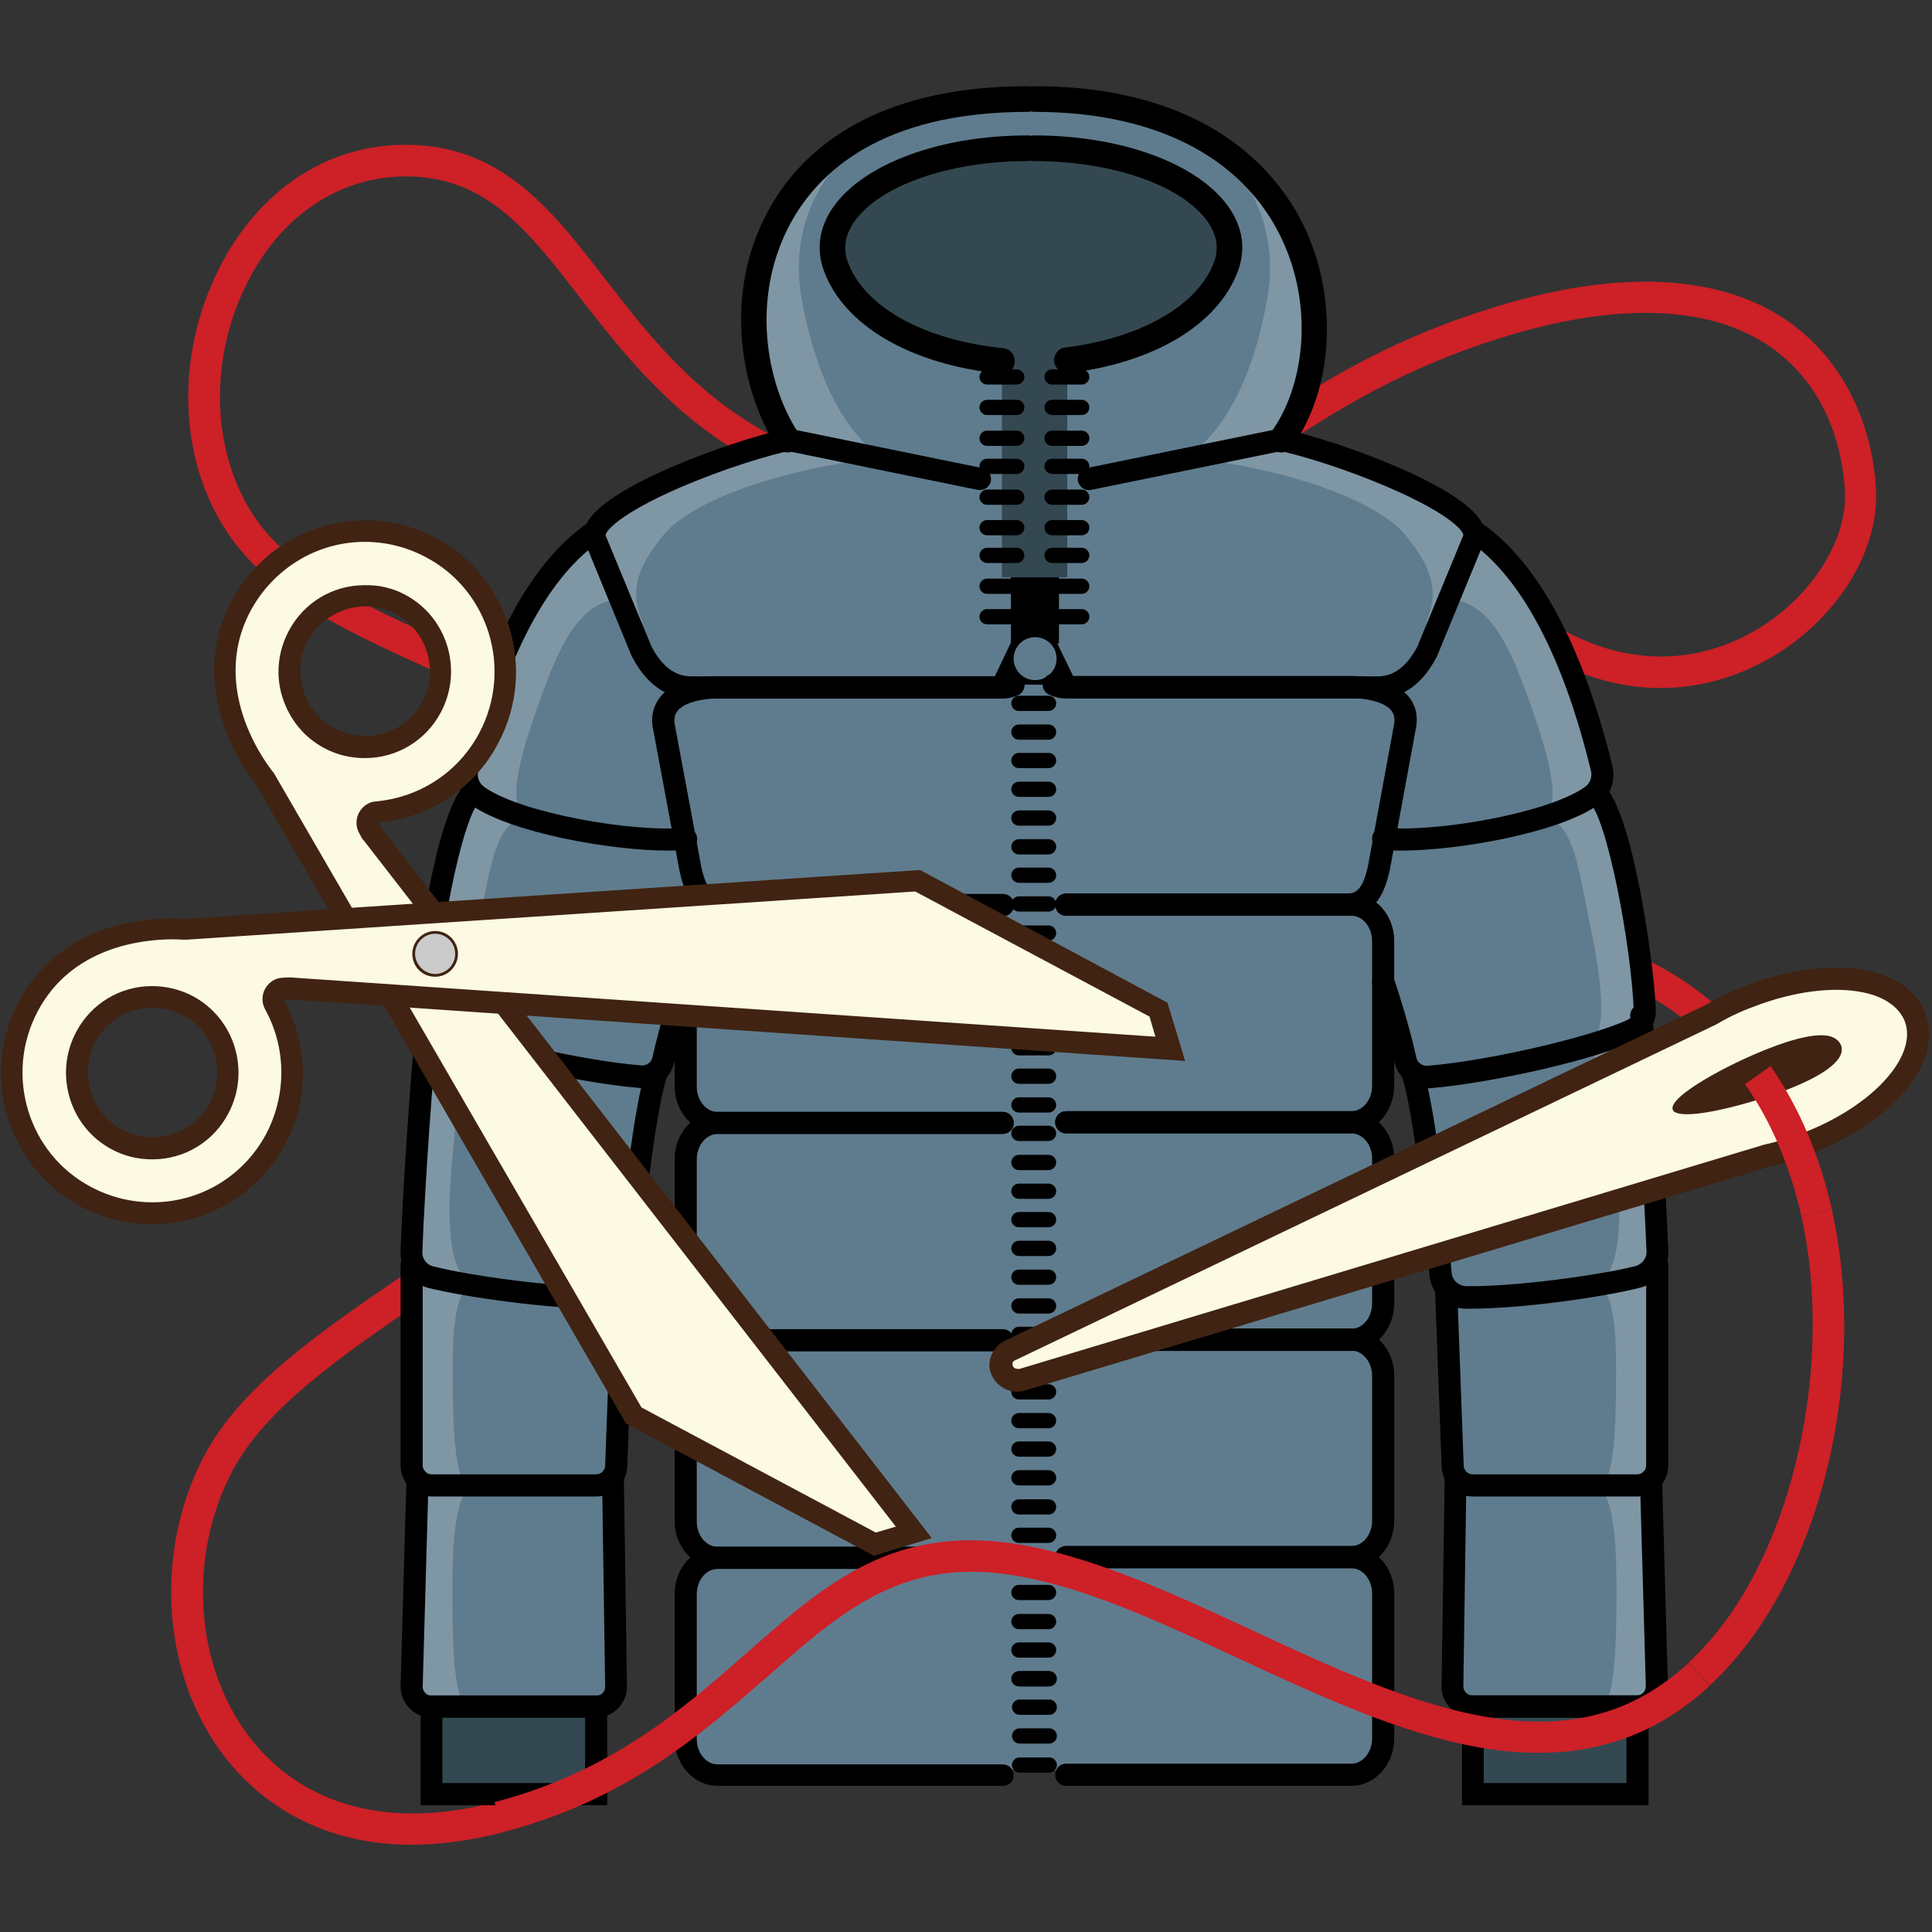 <?xml version="1.0" encoding="UTF-8"?>
<svg width="90px" height="90px" viewBox="0 0 90 90" version="1.1" xmlns="http://www.w3.org/2000/svg" xmlns:xlink="http://www.w3.org/1999/xlink">
    <rect x="0" y="0" width="90" height="90" fill="#333333" stroke="none"/>
    <!-- Generator: Sketch 51.2 (57519) - http://www.bohemiancoding.com/sketch -->
    <title>Slice 1</title>
    <desc>Created with Sketch.</desc>
    <defs></defs>
    <g id="Page-1" stroke="none" stroke-width="1" fill="none" fill-rule="evenodd">
        <g id="Ремонт_Пуховик" transform="translate(0, 4)" fill-rule="nonzero">
            <path d="M81.29,46.504 C77.216,40.645 69.778,38.902 59.796,41.484 L59.442,40.08 C65.013,38.643 69.875,38.498 73.9,39.644 C77.522,40.661 80.404,42.695 82.481,45.681 L81.29,46.504 Z" id="Shape" fill="#CD2027"></path>
            <path d="M79.648,74.51 L78.665,73.445 C78.955,73.17 79.245,72.88 79.519,72.573 C83.56,68.086 85.444,59.515 83.914,52.654 L85.331,52.331 C86.989,59.741 85.009,68.651 80.597,73.542 C80.292,73.897 79.97,74.22 79.648,74.51 Z" id="Shape" fill="#CD2027"></path>
            <path d="M19.175,81.935 C14.522,81.935 11.834,79.579 10.53,77.916 C7.551,74.155 7.132,68.36 9.499,63.841 C11.206,60.58 14.893,58.062 18.805,55.382 C24.73,51.331 30.848,47.134 31.041,39.951 C31.234,32.332 25.374,29.636 19.723,27.037 C16.487,25.552 13.444,24.148 11.431,21.888 C8.453,18.563 7.921,13.269 10.095,8.733 C11.995,4.778 15.472,2.534 19.417,2.76 C23.555,2.986 25.792,5.892 28.175,8.975 C31.218,12.913 34.664,17.369 42.971,18.418 C52.422,19.612 55.449,17.724 59.619,15.093 C62.066,13.559 64.835,11.816 69.392,10.379 C76.798,8.039 81.048,9.394 83.286,10.96 C85.701,12.639 87.199,15.48 87.392,18.789 C87.569,21.969 85.138,25.472 81.596,27.102 C77.442,29.007 72.902,28.022 69.102,24.358 L70.1,23.309 C73.433,26.521 77.41,27.425 80.984,25.778 C83.962,24.406 86.088,21.436 85.943,18.87 C85.846,17.191 85.267,14.108 82.465,12.155 C79.615,10.185 75.252,10.056 69.826,11.767 C65.447,13.156 62.758,14.85 60.392,16.335 C56.125,19.015 52.76,21.13 42.794,19.87 C33.891,18.741 30.091,13.817 27.032,9.879 C24.665,6.828 22.814,4.423 19.336,4.229 C16.004,4.052 13.041,5.972 11.415,9.378 C9.515,13.333 9.966,18.079 12.526,20.936 C14.329,22.97 17.259,24.309 20.351,25.73 C26.163,28.409 32.748,31.428 32.522,39.999 C32.313,47.925 25.599,52.525 19.658,56.593 C15.907,59.159 12.365,61.597 10.819,64.535 C8.71,68.57 9.081,73.703 11.705,77.028 C14.2,80.176 18.242,81.225 23.072,79.95 L23.442,81.354 C21.848,81.758 20.447,81.935 19.175,81.935 Z" id="Shape" fill="#CD2027"></path>
            <g id="Group" transform="translate(18.515, 0)">
                <rect id="Rectangle-path" fill="#344851" x="50.088" y="75.495" width="7.664" height="4.084"></rect>
                <rect id="Rectangle-path" fill="#344851" x="1.578" y="75.495" width="7.664" height="4.084"></rect>
                <path d="M58.75,58.901 C58.75,54.204 58.46,49.152 58.154,44.955 C57.832,40.758 57.236,36.642 56.431,34.107 C55.626,31.589 55.674,27.441 52.76,23.389 C49.846,19.338 45.95,18.03 44.275,17.385 C42.601,16.755 41.957,16.658 41.635,15.787 C43.004,11.816 42.166,8.103 41.49,5.892 C40.798,3.68 36.499,0.613 30.043,0.613 L30.043,0.63 C23.716,0.726 18.596,3.729 17.919,5.892 C17.227,8.103 16.39,11.816 17.775,15.787 C17.453,16.658 16.809,16.755 15.134,17.385 C13.46,18.014 9.564,19.338 6.649,23.389 C3.735,27.441 3.8,31.589 2.979,34.107 C2.174,36.626 1.562,40.742 1.256,44.955 C0.934,49.152 0.66,54.22 0.66,58.901 C0.66,63.582 0.886,66.423 0.821,69.006 C0.757,71.589 0.596,74.656 1.594,75.689 C4.025,75.495 8.919,75.35 10.127,74.93 C10.336,72.315 10.127,64.777 10.208,63.502 C10.288,62.243 10.691,55.431 11.077,52.299 C11.447,49.168 12.51,42.824 13.46,42.388 C13.46,44.535 13.991,46.956 13.621,50.378 C13.46,54.43 14.265,57.723 13.556,59.482 C13.46,63.114 14.506,67.989 13.476,69.91 C13.476,74.139 12.912,78.433 14.699,78.659 C16.487,78.901 27.757,78.659 27.757,78.659 L29.447,78.255 L31.685,78.659 C31.685,78.659 42.955,78.901 44.742,78.659 C46.53,78.417 45.966,74.123 45.966,69.91 C44.936,67.989 45.998,63.114 45.886,59.482 C45.177,57.723 45.982,54.43 45.821,50.378 C45.451,46.956 45.982,44.535 45.982,42.388 C46.916,42.824 47.995,49.168 48.365,52.299 C48.735,55.431 49.154,62.243 49.234,63.502 C49.315,64.761 49.106,72.299 49.315,74.93 C50.522,75.366 55.417,75.495 57.848,75.689 C58.846,74.656 58.685,71.589 58.621,69.006 C58.524,66.423 58.75,63.598 58.75,58.901 Z" id="Shape" fill="#5F7C8E"></path>
                <path d="M27.918,12.8 C23.603,11.961 19.819,9.572 20.27,6.231 C22.701,3.68 25.39,3.309 27.193,2.906 C28.996,2.502 34.1,3.357 35.195,3.858 C36.29,4.358 39.639,6.344 38.415,8.862 C37.191,11.38 31.267,13.591 27.918,12.8 Z" id="Shape" fill="#344851"></path>
                <g opacity="0.2" transform="translate(0.483, 1.291)" fill="#FFFFFF" id="Shape">
                    <path d="M18.338,8.587 C17.549,4.035 20.673,0.839 23.667,0 C20.673,0.565 18.37,3.115 17.404,4.649 C16.438,6.182 16.277,11.509 16.97,13.462 C17.356,14.576 18,15.076 19.079,15.431 L16.422,15.431 L12.961,16.658 L8.855,18.805 L9.145,20.581 C8.726,19.273 7.503,20.145 6.263,21.598 C5.023,23.067 2.576,29.717 2.544,30.669 C2.528,31.218 2.785,31.686 3.381,32.009 C2.769,32.17 2.512,33.123 2.19,33.898 C1.755,34.898 0.902,40.144 0.982,41.371 C1.014,42.017 1.111,42.501 1.449,42.808 C0.902,43.308 0.499,44.987 0.274,45.73 C0.016,46.585 0.274,50.927 0.274,52.59 C0.274,53.51 0.564,54.026 1.095,54.269 C0.66,54.349 0.37,54.607 0.242,55.14 C-0.016,56.206 0.419,60.87 0.258,62.307 C0.161,63.114 0.467,63.566 1.03,63.76 C0.644,63.857 0.37,64.147 0.242,64.696 C-0.016,65.858 0.419,70.943 0.258,72.493 C0.097,74.058 1.191,74.397 2.721,74.107 C2.077,73.848 2.077,70.443 2.077,68.957 C2.077,67.472 2.077,64.89 2.801,64.018 C2.608,63.954 2.431,63.889 2.27,63.841 C2.415,63.824 2.576,63.808 2.737,63.776 C2.093,63.534 2.093,60.031 2.093,58.675 C2.093,57.319 2.093,55.318 2.818,54.527 C2.721,54.494 2.624,54.462 2.528,54.43 C2.624,54.43 2.721,54.414 2.818,54.398 C1.433,53.461 2.077,48.813 2.19,47.408 C2.286,46.02 2.785,43.583 3.671,43.437 C3.671,43.437 3.413,43.26 3.075,43.066 C2.415,42.098 3.027,39.144 3.445,37.078 C3.88,34.947 4.138,32.978 5.506,32.752 C5.506,32.752 5.313,32.687 4.653,32.38 C4.846,32.413 5.055,32.429 5.281,32.445 C4.572,31.767 5.635,28.668 6.504,26.376 C7.374,24.083 8.404,22.582 10.03,22.631 C10.03,22.631 10.03,22.631 10.03,22.615 C10.272,22.97 10.562,23.357 10.964,23.761 C10.272,22.227 10.723,21.081 11.898,19.644 C13.073,18.208 16.648,16.723 21.51,16.093 L19.964,15.657 C20.608,15.803 21.365,15.948 22.267,16.126 C20.93,15.383 19.143,13.156 18.338,8.587 Z"></path>
                </g>
                <rect id="Rectangle-path" fill="#344851" x="28.159" y="11.477" width="3.043" height="11.412"></rect>
                <g opacity="0.2" transform="translate(35.098, 1.291)" fill="#FFFFFF" id="Shape">
                    <path d="M5.426,8.587 C6.215,4.019 3.091,0.839 0.097,0 C3.091,0.565 5.394,3.115 6.36,4.649 C7.326,6.182 7.487,11.509 6.794,13.462 C6.408,14.576 5.764,15.076 4.685,15.431 L7.342,15.431 L10.803,16.658 L14.909,18.805 L14.619,20.581 C15.038,19.273 16.261,20.145 17.501,21.598 C18.741,23.067 21.188,29.717 21.22,30.669 C21.236,31.218 20.979,31.686 20.383,32.009 C20.995,32.17 21.252,33.123 21.574,33.898 C22.009,34.898 22.862,40.144 22.782,41.371 C22.75,42.017 22.653,42.501 22.315,42.808 C22.862,43.308 23.265,44.987 23.49,45.73 C23.748,46.585 23.49,50.927 23.49,52.59 C23.49,53.51 23.2,54.026 22.669,54.269 C23.104,54.349 23.394,54.607 23.522,55.14 C23.78,56.206 23.345,60.87 23.506,62.307 C23.603,63.114 23.297,63.566 22.733,63.76 C23.12,63.857 23.394,64.147 23.522,64.696 C23.78,65.858 23.345,70.943 23.506,72.493 C23.667,74.058 22.572,74.397 21.043,74.107 C21.687,73.848 21.687,70.443 21.687,68.957 C21.687,67.472 21.687,64.89 20.962,64.018 C21.156,63.954 21.333,63.889 21.494,63.841 C21.349,63.824 21.188,63.808 21.027,63.776 C21.671,63.534 21.671,60.031 21.671,58.675 C21.671,57.319 21.671,55.318 20.946,54.527 C21.043,54.494 21.14,54.462 21.236,54.43 C21.14,54.43 21.043,54.414 20.946,54.398 C22.331,53.461 21.687,48.813 21.574,47.408 C21.462,46.004 20.979,43.583 20.093,43.437 C20.093,43.437 20.351,43.26 20.689,43.066 C21.349,42.098 20.737,39.144 20.318,37.078 C19.884,34.947 19.626,32.978 18.258,32.752 C18.258,32.752 18.451,32.687 19.111,32.38 C18.918,32.413 18.708,32.429 18.483,32.445 C19.191,31.767 18.129,28.668 17.259,26.376 C16.39,24.083 15.36,22.582 13.733,22.631 C13.733,22.631 13.733,22.631 13.733,22.615 C13.492,22.97 13.202,23.357 12.8,23.761 C13.492,22.227 13.041,21.081 11.866,19.644 C10.691,18.208 7.116,16.723 2.254,16.093 L3.751,15.625 C3.107,15.77 2.351,15.916 1.449,16.093 C2.834,15.383 4.637,13.156 5.426,8.587 Z"></path>
                </g>
                <g transform="translate(27.048, 13.075)">
                    <g>
                        <g transform="translate(1.449, 23.244)" fill="#000000" id="Shape">
                            <path d="M1.835,22.195 L0.451,22.195 C0.258,22.195 0.097,22.033 0.097,21.84 C0.097,21.646 0.258,21.485 0.451,21.485 L1.835,21.485 C2.029,21.485 2.19,21.646 2.19,21.84 C2.19,22.033 2.029,22.195 1.835,22.195 Z"></path>
                            <path d="M1.835,20.871 L0.451,20.871 C0.258,20.871 0.097,20.71 0.097,20.516 C0.097,20.322 0.258,20.161 0.451,20.161 L1.835,20.161 C2.029,20.161 2.19,20.322 2.19,20.516 C2.19,20.71 2.029,20.871 1.835,20.871 Z"></path>
                            <path d="M1.835,19.531 L0.451,19.531 C0.258,19.531 0.097,19.37 0.097,19.176 C0.097,18.983 0.258,18.821 0.451,18.821 L1.835,18.821 C2.029,18.821 2.19,18.983 2.19,19.176 C2.19,19.37 2.029,19.531 1.835,19.531 Z"></path>
                            <path d="M1.835,18.192 L0.451,18.192 C0.258,18.192 0.097,18.03 0.097,17.837 C0.097,17.643 0.258,17.481 0.451,17.481 L1.835,17.481 C2.029,17.481 2.19,17.643 2.19,17.837 C2.19,18.03 2.029,18.192 1.835,18.192 Z"></path>
                            <path d="M1.835,16.852 L0.451,16.852 C0.258,16.852 0.097,16.691 0.097,16.497 C0.097,16.303 0.258,16.142 0.451,16.142 L1.835,16.142 C2.029,16.142 2.19,16.303 2.19,16.497 C2.19,16.691 2.029,16.852 1.835,16.852 Z"></path>
                            <path d="M1.835,15.528 L0.451,15.528 C0.258,15.528 0.097,15.367 0.097,15.173 C0.097,14.98 0.258,14.818 0.451,14.818 L1.835,14.818 C2.029,14.818 2.19,14.98 2.19,15.173 C2.19,15.367 2.029,15.528 1.835,15.528 Z"></path>
                            <path d="M1.835,14.189 L0.451,14.189 C0.258,14.189 0.097,14.027 0.097,13.833 C0.097,13.64 0.258,13.478 0.451,13.478 L1.835,13.478 C2.029,13.478 2.19,13.64 2.19,13.833 C2.19,14.027 2.029,14.189 1.835,14.189 Z"></path>
                            <path d="M1.835,12.833 L0.451,12.833 C0.258,12.833 0.097,12.671 0.097,12.478 C0.097,12.284 0.258,12.122 0.451,12.122 L1.835,12.122 C2.029,12.122 2.19,12.284 2.19,12.478 C2.19,12.671 2.029,12.833 1.835,12.833 Z"></path>
                            <path d="M1.835,11.509 L0.451,11.509 C0.258,11.509 0.097,11.348 0.097,11.154 C0.097,10.96 0.258,10.799 0.451,10.799 L1.835,10.799 C2.029,10.799 2.19,10.96 2.19,11.154 C2.19,11.348 2.029,11.509 1.835,11.509 Z"></path>
                            <path d="M1.835,10.169 L0.451,10.169 C0.258,10.169 0.097,10.008 0.097,9.814 C0.097,9.62 0.258,9.459 0.451,9.459 L1.835,9.459 C2.029,9.459 2.19,9.62 2.19,9.814 C2.19,10.008 2.029,10.169 1.835,10.169 Z"></path>
                            <path d="M1.835,8.846 L0.451,8.846 C0.258,8.846 0.097,8.684 0.097,8.491 C0.097,8.297 0.258,8.135 0.451,8.135 L1.835,8.135 C2.029,8.135 2.19,8.297 2.19,8.491 C2.19,8.684 2.029,8.846 1.835,8.846 Z"></path>
                            <path d="M1.835,7.49 L0.451,7.49 C0.258,7.49 0.097,7.328 0.097,7.135 C0.097,6.941 0.258,6.78 0.451,6.78 L1.835,6.78 C2.029,6.78 2.19,6.941 2.19,7.135 C2.19,7.328 2.029,7.49 1.835,7.49 Z"></path>
                            <path d="M1.835,6.166 L0.451,6.166 C0.258,6.166 0.097,6.005 0.097,5.811 C0.097,5.617 0.258,5.456 0.451,5.456 L1.835,5.456 C2.029,5.456 2.19,5.617 2.19,5.811 C2.19,6.005 2.029,6.166 1.835,6.166 Z"></path>
                            <path d="M1.835,4.826 L0.451,4.826 C0.258,4.826 0.097,4.665 0.097,4.471 C0.097,4.278 0.258,4.116 0.451,4.116 L1.835,4.116 C2.029,4.116 2.19,4.278 2.19,4.471 C2.19,4.665 2.029,4.826 1.835,4.826 Z"></path>
                            <path d="M1.835,3.503 L0.451,3.503 C0.258,3.503 0.097,3.341 0.097,3.148 C0.097,2.954 0.258,2.793 0.451,2.793 L1.835,2.793 C2.029,2.793 2.19,2.954 2.19,3.148 C2.19,3.341 2.029,3.503 1.835,3.503 Z"></path>
                            <path d="M1.835,2.147 L0.451,2.147 C0.258,2.147 0.097,1.985 0.097,1.792 C0.097,1.598 0.258,1.437 0.451,1.437 L1.835,1.437 C2.029,1.437 2.19,1.598 2.19,1.792 C2.19,1.985 2.029,2.147 1.835,2.147 Z"></path>
                            <path d="M1.835,0.807 L0.451,0.807 C0.258,0.807 0.097,0.646 0.097,0.452 C0.097,0.258 0.258,0.097 0.451,0.097 L1.835,0.097 C2.029,0.097 2.19,0.258 2.19,0.452 C2.19,0.646 2.029,0.807 1.835,0.807 Z"></path>
                        </g>
                        <path d="M3.284,22.728 L1.9,22.728 C1.707,22.728 1.546,22.566 1.546,22.372 C1.546,22.179 1.707,22.017 1.9,22.017 L3.284,22.017 C3.478,22.017 3.639,22.179 3.639,22.372 C3.639,22.566 3.478,22.728 3.284,22.728 Z" id="Shape" fill="#000000"></path>
                        <path d="M3.284,21.388 L1.9,21.388 C1.707,21.388 1.546,21.226 1.546,21.033 C1.546,20.839 1.707,20.678 1.9,20.678 L3.284,20.678 C3.478,20.678 3.639,20.839 3.639,21.033 C3.639,21.226 3.478,21.388 3.284,21.388 Z" id="Shape" fill="#000000"></path>
                        <path d="M3.284,20.048 L1.9,20.048 C1.707,20.048 1.546,19.887 1.546,19.693 C1.546,19.499 1.707,19.338 1.9,19.338 L3.284,19.338 C3.478,19.338 3.639,19.499 3.639,19.693 C3.639,19.887 3.478,20.048 3.284,20.048 Z" id="Shape" fill="#000000"></path>
                        <path d="M3.284,18.708 L1.9,18.708 C1.707,18.708 1.546,18.547 1.546,18.353 C1.546,18.159 1.707,17.998 1.9,17.998 L3.284,17.998 C3.478,17.998 3.639,18.159 3.639,18.353 C3.639,18.547 3.478,18.708 3.284,18.708 Z" id="Shape" fill="#000000"></path>
                        <path d="M3.284,17.385 L1.9,17.385 C1.707,17.385 1.546,17.223 1.546,17.03 C1.546,16.836 1.707,16.674 1.9,16.674 L3.284,16.674 C3.478,16.674 3.639,16.836 3.639,17.03 C3.639,17.223 3.478,17.385 3.284,17.385 Z" id="Shape" fill="#000000"></path>
                        <path d="M3.284,16.045 L1.9,16.045 C1.707,16.045 1.546,15.883 1.546,15.69 C1.546,15.496 1.707,15.335 1.9,15.335 L3.284,15.335 C3.478,15.335 3.639,15.496 3.639,15.69 C3.639,15.883 3.478,16.045 3.284,16.045 Z" id="Shape" fill="#000000"></path>
                        <path d="M3.284,14.705 L1.9,14.705 C1.707,14.705 1.546,14.544 1.546,14.35 C1.546,14.156 1.707,13.995 1.9,13.995 L3.284,13.995 C3.478,13.995 3.639,14.156 3.639,14.35 C3.639,14.544 3.478,14.705 3.284,14.705 Z" id="Shape" fill="#000000"></path>
                        <path d="M3.284,13.365 L1.9,13.365 C1.707,13.365 1.546,13.204 1.546,13.01 C1.546,12.817 1.707,12.655 1.9,12.655 L3.284,12.655 C3.478,12.655 3.639,12.817 3.639,13.01 C3.639,13.204 3.478,13.365 3.284,13.365 Z" id="Shape" fill="#000000"></path>
                        <g fill="#000000" id="Shape">
                            <path d="M4.83,0.839 L3.445,0.839 C3.252,0.839 3.091,0.678 3.091,0.484 C3.091,0.291 3.252,0.129 3.445,0.129 L4.83,0.129 C5.023,0.129 5.184,0.291 5.184,0.484 C5.184,0.678 5.023,0.839 4.83,0.839 Z"></path>
                            <path d="M1.803,0.839 L0.419,0.839 C0.225,0.839 0.064,0.678 0.064,0.484 C0.064,0.291 0.225,0.129 0.419,0.129 L1.803,0.129 C1.996,0.129 2.157,0.291 2.157,0.484 C2.157,0.678 1.996,0.839 1.803,0.839 Z"></path>
                            <path d="M4.83,2.26 L3.445,2.26 C3.252,2.26 3.091,2.098 3.091,1.905 C3.091,1.711 3.252,1.55 3.445,1.55 L4.83,1.55 C5.023,1.55 5.184,1.711 5.184,1.905 C5.184,2.098 5.023,2.26 4.83,2.26 Z"></path>
                            <path d="M1.803,2.26 L0.419,2.26 C0.225,2.26 0.064,2.098 0.064,1.905 C0.064,1.711 0.225,1.55 0.419,1.55 L1.803,1.55 C1.996,1.55 2.157,1.711 2.157,1.905 C2.157,2.098 1.996,2.26 1.803,2.26 Z"></path>
                            <path d="M4.83,3.696 L3.445,3.696 C3.252,3.696 3.091,3.535 3.091,3.341 C3.091,3.148 3.252,2.986 3.445,2.986 L4.83,2.986 C5.023,2.986 5.184,3.148 5.184,3.341 C5.184,3.535 5.023,3.696 4.83,3.696 Z"></path>
                            <path d="M1.803,3.696 L0.419,3.696 C0.225,3.696 0.064,3.535 0.064,3.341 C0.064,3.148 0.225,2.986 0.419,2.986 L1.803,2.986 C1.996,2.986 2.157,3.148 2.157,3.341 C2.157,3.535 1.996,3.696 1.803,3.696 Z"></path>
                        </g>
                        <g transform="translate(0, 4.197)" fill="#000000" id="Shape">
                            <path d="M4.83,0.807 L3.445,0.807 C3.252,0.807 3.091,0.646 3.091,0.452 C3.091,0.258 3.252,0.097 3.445,0.097 L4.83,0.097 C5.023,0.097 5.184,0.258 5.184,0.452 C5.184,0.646 5.023,0.807 4.83,0.807 Z"></path>
                            <path d="M1.803,0.807 L0.419,0.807 C0.225,0.807 0.064,0.646 0.064,0.452 C0.064,0.258 0.225,0.097 0.419,0.097 L1.803,0.097 C1.996,0.097 2.157,0.258 2.157,0.452 C2.157,0.646 1.996,0.807 1.803,0.807 Z"></path>
                            <path d="M4.83,2.244 L3.445,2.244 C3.252,2.244 3.091,2.082 3.091,1.889 C3.091,1.695 3.252,1.533 3.445,1.533 L4.83,1.533 C5.023,1.533 5.184,1.695 5.184,1.889 C5.184,2.082 5.023,2.244 4.83,2.244 Z"></path>
                            <path d="M1.803,2.244 L0.419,2.244 C0.225,2.244 0.064,2.082 0.064,1.889 C0.064,1.695 0.225,1.533 0.419,1.533 L1.803,1.533 C1.996,1.533 2.157,1.695 2.157,1.889 C2.157,2.082 1.996,2.244 1.803,2.244 Z"></path>
                            <path d="M4.83,3.664 L3.445,3.664 C3.252,3.664 3.091,3.503 3.091,3.309 C3.091,3.115 3.252,2.954 3.445,2.954 L4.83,2.954 C5.023,2.954 5.184,3.115 5.184,3.309 C5.184,3.503 5.023,3.664 4.83,3.664 Z"></path>
                            <path d="M1.803,3.664 L0.419,3.664 C0.225,3.664 0.064,3.503 0.064,3.309 C0.064,3.115 0.225,2.954 0.419,2.954 L1.803,2.954 C1.996,2.954 2.157,3.115 2.157,3.309 C2.157,3.503 1.996,3.664 1.803,3.664 Z"></path>
                        </g>
                        <path d="M4.83,9.152 L3.445,9.152 C3.252,9.152 3.091,8.991 3.091,8.797 C3.091,8.604 3.252,8.442 3.445,8.442 L4.83,8.442 C5.023,8.442 5.184,8.604 5.184,8.797 C5.184,8.991 5.023,9.152 4.83,9.152 Z" id="Shape" fill="#000000"></path>
                        <path d="M1.803,9.152 L0.419,9.152 C0.225,9.152 0.064,8.991 0.064,8.797 C0.064,8.604 0.225,8.442 0.419,8.442 L1.803,8.442 C1.996,8.442 2.157,8.604 2.157,8.797 C2.157,8.991 1.996,9.152 1.803,9.152 Z" id="Shape" fill="#000000"></path>
                        <path d="M4.83,10.589 L3.445,10.589 C3.252,10.589 3.091,10.428 3.091,10.234 C3.091,10.04 3.252,9.879 3.445,9.879 L4.83,9.879 C5.023,9.879 5.184,10.04 5.184,10.234 C5.184,10.428 5.023,10.589 4.83,10.589 Z" id="Shape" fill="#000000"></path>
                        <path d="M1.803,10.589 L0.419,10.589 C0.225,10.589 0.064,10.428 0.064,10.234 C0.064,10.04 0.225,9.879 0.419,9.879 L1.803,9.879 C1.996,9.879 2.157,10.04 2.157,10.234 C2.157,10.428 1.996,10.589 1.803,10.589 Z" id="Shape" fill="#000000"></path>
                        <path d="M4.83,12.009 L3.445,12.009 C3.252,12.009 3.091,11.848 3.091,11.654 C3.091,11.461 3.252,11.299 3.445,11.299 L4.83,11.299 C5.023,11.299 5.184,11.461 5.184,11.654 C5.184,11.848 5.023,12.009 4.83,12.009 Z" id="Shape" fill="#000000"></path>
                        <path d="M1.803,12.009 L0.419,12.009 C0.225,12.009 0.064,11.848 0.064,11.654 C0.064,11.461 0.225,11.299 0.419,11.299 L1.803,11.299 C1.996,11.299 2.157,11.461 2.157,11.654 C2.157,11.848 1.996,12.009 1.803,12.009 Z" id="Shape" fill="#000000"></path>
                        <rect id="Rectangle-path" fill="#000000" x="1.53" y="9.814" width="2.238" height="3.083"></rect>
                        <polygon id="Shape" fill="#000000" points="2.238 11.364 0.596 14.818 4.621 14.818 2.946 11.364"></polygon>
                        <ellipse id="Oval" fill="#5F7C8E" cx="2.657" cy="13.607" rx="1" ry="1"></ellipse>
                    </g>
                    <g transform="translate(1.449, 46.004)" fill="#000000" id="Shape">
                        <g transform="translate(0, 9.362)">
                            <path d="M1.835,6.118 L0.451,6.118 C0.258,6.118 0.097,5.956 0.097,5.763 C0.097,5.569 0.258,5.407 0.451,5.407 L1.835,5.407 C2.029,5.407 2.19,5.569 2.19,5.763 C2.19,5.956 2.029,6.118 1.835,6.118 Z"></path>
                            <path d="M1.835,4.778 L0.451,4.778 C0.258,4.778 0.097,4.617 0.097,4.423 C0.097,4.229 0.258,4.068 0.451,4.068 L1.835,4.068 C2.029,4.068 2.19,4.229 2.19,4.423 C2.19,4.617 2.029,4.778 1.835,4.778 Z"></path>
                            <path d="M1.835,3.454 L0.451,3.454 C0.258,3.454 0.097,3.293 0.097,3.099 C0.097,2.906 0.258,2.744 0.451,2.744 L1.835,2.744 C2.029,2.744 2.19,2.906 2.19,3.099 C2.19,3.293 2.029,3.454 1.835,3.454 Z"></path>
                            <path d="M1.835,2.098 L0.451,2.098 C0.258,2.098 0.097,1.937 0.097,1.743 C0.097,1.55 0.258,1.388 0.451,1.388 L1.835,1.388 C2.029,1.388 2.19,1.55 2.19,1.743 C2.19,1.937 2.029,2.098 1.835,2.098 Z"></path>
                            <path d="M1.835,0.775 L0.451,0.775 C0.258,0.775 0.097,0.613 0.097,0.42 C0.097,0.226 0.258,0.065 0.451,0.065 L1.835,0.065 C2.029,0.065 2.19,0.226 2.19,0.42 C2.19,0.613 2.029,0.775 1.835,0.775 Z"></path>
                        </g>
                        <path d="M1.835,8.797 L0.451,8.797 C0.258,8.797 0.097,8.636 0.097,8.442 C0.097,8.248 0.258,8.087 0.451,8.087 L1.835,8.087 C2.029,8.087 2.19,8.248 2.19,8.442 C2.19,8.636 2.029,8.797 1.835,8.797 Z"></path>
                        <path d="M1.835,7.474 L0.451,7.474 C0.258,7.474 0.097,7.312 0.097,7.119 C0.097,6.925 0.258,6.763 0.451,6.763 L1.835,6.763 C2.029,6.763 2.19,6.925 2.19,7.119 C2.19,7.312 2.029,7.474 1.835,7.474 Z"></path>
                        <path d="M1.835,6.118 L0.451,6.118 C0.258,6.118 0.097,5.956 0.097,5.763 C0.097,5.569 0.258,5.407 0.451,5.407 L1.835,5.407 C2.029,5.407 2.19,5.569 2.19,5.763 C2.19,5.956 2.029,6.118 1.835,6.118 Z"></path>
                        <path d="M1.835,4.778 L0.451,4.778 C0.258,4.778 0.097,4.617 0.097,4.423 C0.097,4.229 0.258,4.068 0.451,4.068 L1.835,4.068 C2.029,4.068 2.19,4.229 2.19,4.423 C2.19,4.617 2.029,4.778 1.835,4.778 Z"></path>
                        <path d="M1.835,3.454 L0.451,3.454 C0.258,3.454 0.097,3.293 0.097,3.099 C0.097,2.906 0.258,2.744 0.451,2.744 L1.835,2.744 C2.029,2.744 2.19,2.906 2.19,3.099 C2.19,3.293 2.029,3.454 1.835,3.454 Z"></path>
                        <path d="M1.835,2.115 L0.451,2.115 C0.258,2.115 0.097,1.953 0.097,1.759 C0.097,1.566 0.258,1.404 0.451,1.404 L1.835,1.404 C2.029,1.404 2.19,1.566 2.19,1.759 C2.19,1.953 2.029,2.115 1.835,2.115 Z"></path>
                        <path d="M1.835,0.775 L0.451,0.775 C0.258,0.775 0.097,0.613 0.097,0.42 C0.097,0.226 0.258,0.065 0.451,0.065 L1.835,0.065 C2.029,0.065 2.19,0.226 2.19,0.42 C2.19,0.613 2.029,0.775 1.835,0.775 Z"></path>
                    </g>
                </g>
                <g transform="translate(28.497, 73.768)" fill="#000000" id="Shape">
                    <path d="M1.868,0.791 L0.483,0.791 C0.29,0.791 0.129,0.63 0.129,0.436 C0.129,0.242 0.29,0.081 0.483,0.081 L1.868,0.081 C2.061,0.081 2.222,0.242 2.222,0.436 C2.222,0.63 2.061,0.791 1.868,0.791 Z"></path>
                    <path d="M1.868,2.115 L0.483,2.115 C0.29,2.115 0.129,1.953 0.129,1.759 C0.129,1.566 0.29,1.404 0.483,1.404 L1.868,1.404 C2.061,1.404 2.222,1.566 2.222,1.759 C2.222,1.953 2.061,2.115 1.868,2.115 Z"></path>
                    <path d="M1.868,3.454 L0.483,3.454 C0.29,3.454 0.129,3.293 0.129,3.099 C0.129,2.906 0.29,2.744 0.483,2.744 L1.868,2.744 C2.061,2.744 2.222,2.906 2.222,3.099 C2.222,3.293 2.061,3.454 1.868,3.454 Z"></path>
                    <path d="M1.868,4.81 L0.483,4.81 C0.29,4.81 0.129,4.649 0.129,4.455 C0.129,4.261 0.29,4.1 0.483,4.1 L1.868,4.1 C2.061,4.1 2.222,4.261 2.222,4.455 C2.222,4.649 2.061,4.81 1.868,4.81 Z"></path>
                </g>
                <path d="M44.436,48.796 L31.154,48.796 C30.864,48.796 30.639,48.57 30.639,48.28 C30.639,47.989 30.864,47.763 31.154,47.763 L44.436,47.763 C44.968,47.763 45.403,47.231 45.403,46.585 L45.403,39.838 C45.403,39.192 44.968,38.659 44.436,38.659 L31.154,38.659 C30.864,38.659 30.639,38.433 30.639,38.143 C30.639,37.852 30.864,37.626 31.154,37.626 L44.436,37.626 C45.531,37.626 46.433,38.611 46.433,39.822 L46.433,46.569 C46.433,47.812 45.531,48.796 44.436,48.796 Z" id="Shape" fill="#000000"></path>
                <path d="M44.227,38.659 L31.154,38.659 C30.864,38.659 30.639,38.433 30.639,38.143 C30.639,37.852 30.864,37.626 31.154,37.626 L44.227,37.626 C44.581,37.626 44.952,37.53 45.209,36.351 L46.417,29.798 C46.497,29.41 46.385,29.217 46.304,29.104 C45.982,28.7 45.129,28.522 44.436,28.522 L31.154,28.522 C30.864,28.522 30.639,28.296 30.639,28.006 C30.639,27.715 30.864,27.489 31.154,27.489 L44.436,27.489 C44.871,27.489 46.385,27.554 47.109,28.458 C47.351,28.748 47.592,29.249 47.431,29.991 L46.224,36.545 C46.014,37.465 45.612,38.659 44.227,38.659 Z" id="Shape" fill="#000000"></path>
                <path d="M45.676,28.539 L31.154,28.539 C30.88,28.539 30.606,28.474 30.349,28.361 C30.091,28.232 29.979,27.925 30.107,27.667 C30.236,27.409 30.542,27.296 30.8,27.425 C30.912,27.473 31.025,27.506 31.154,27.506 L45.676,27.506 C46.417,27.506 47.029,27.037 47.512,26.117 L49.653,20.936 C49.669,20.774 49.154,20.064 46.723,18.95 C45.032,18.176 42.875,17.417 41.168,17.013 L32.313,18.821 C32.039,18.886 31.766,18.692 31.701,18.418 C31.637,18.143 31.83,17.869 32.104,17.804 L41.184,15.948 L41.297,15.98 C44.147,16.642 49.669,18.676 50.522,20.371 C50.732,20.774 50.667,21.113 50.587,21.323 L48.429,26.569 C47.592,28.2 46.481,28.539 45.676,28.539 Z" id="Shape" fill="#000000"></path>
                <path d="M44.436,58.933 L31.154,58.933 C30.864,58.933 30.639,58.707 30.639,58.417 C30.639,58.126 30.864,57.9 31.154,57.9 L44.436,57.9 C44.968,57.9 45.403,57.368 45.403,56.722 L45.403,49.975 C45.403,49.329 44.968,48.796 44.436,48.796 L31.154,48.796 C30.864,48.796 30.639,48.57 30.639,48.28 C30.639,47.989 30.864,47.763 31.154,47.763 L44.436,47.763 C45.531,47.763 46.433,48.748 46.433,49.959 L46.433,56.706 C46.433,57.933 45.531,58.933 44.436,58.933 Z" id="Shape" fill="#000000"></path>
                <path d="M44.436,69.054 L31.154,69.054 C30.864,69.054 30.639,68.828 30.639,68.538 C30.639,68.247 30.864,68.021 31.154,68.021 L44.436,68.021 C44.968,68.021 45.403,67.489 45.403,66.843 L45.403,60.096 C45.403,59.45 44.968,58.917 44.436,58.917 L31.154,58.917 C30.864,58.917 30.639,58.691 30.639,58.401 C30.639,58.11 30.864,57.884 31.154,57.884 L44.436,57.884 C45.531,57.884 46.433,58.869 46.433,60.08 L46.433,66.827 C46.433,68.07 45.531,69.054 44.436,69.054 Z" id="Shape" fill="#000000"></path>
                <path d="M44.436,79.191 L31.154,79.191 C30.864,79.191 30.639,78.965 30.639,78.675 C30.639,78.384 30.864,78.158 31.154,78.158 L44.436,78.158 C44.968,78.158 45.403,77.626 45.403,76.98 L45.403,70.233 C45.403,69.587 44.968,69.054 44.436,69.054 L31.154,69.054 C30.864,69.054 30.639,68.828 30.639,68.538 C30.639,68.247 30.864,68.021 31.154,68.021 L44.436,68.021 C45.531,68.021 46.433,69.006 46.433,70.217 L46.433,76.964 C46.433,78.207 45.531,79.191 44.436,79.191 Z" id="Shape" fill="#000000"></path>
                <path d="M46.739,35.625 C46.417,35.625 46.127,35.609 45.869,35.593 C45.58,35.56 45.386,35.318 45.403,35.028 C45.419,34.737 45.676,34.543 45.966,34.559 C48.413,34.785 53.581,33.881 55.304,32.671 C55.562,32.493 55.674,32.187 55.594,31.896 C54.692,28.151 52.953,23.26 49.878,21.178 C49.637,21.017 49.589,20.694 49.733,20.468 C49.894,20.226 50.216,20.177 50.442,20.322 C53.791,22.598 55.626,27.731 56.592,31.654 C56.769,32.364 56.496,33.107 55.884,33.526 C54.048,34.802 49.411,35.625 46.739,35.625 Z" id="Shape" fill="#000000"></path>
                <path d="M47.93,46.682 C47.222,46.682 46.61,46.181 46.449,45.487 C46.095,43.857 45.435,41.936 45.435,41.92 C45.338,41.646 45.483,41.355 45.757,41.258 C46.03,41.161 46.32,41.307 46.417,41.581 C46.449,41.662 47.093,43.567 47.463,45.261 C47.512,45.504 47.737,45.665 47.979,45.649 C50.796,45.423 55.594,44.309 57.317,43.502 C57.494,43.421 57.606,43.244 57.59,43.05 C57.478,40.128 56.367,34.091 55.481,33.3 C55.272,33.107 55.256,32.784 55.449,32.574 C55.642,32.364 55.964,32.348 56.174,32.542 C57.542,33.785 58.524,40.806 58.621,43.018 C58.653,43.631 58.299,44.196 57.751,44.454 C55.916,45.326 51.021,46.456 48.059,46.698 C48.011,46.682 47.962,46.682 47.93,46.682 Z" id="Shape" fill="#000000"></path>
                <path d="M49.991,56.964 C49.911,56.964 49.83,56.964 49.75,56.964 C48.864,56.948 48.14,56.27 48.075,55.382 C47.801,51.831 47.238,47.376 46.771,46.085 C46.674,45.81 46.819,45.52 47.077,45.423 C47.351,45.326 47.64,45.471 47.737,45.73 C48.317,47.328 48.88,52.444 49.106,55.285 C49.138,55.641 49.428,55.899 49.782,55.915 C51.955,55.947 55.868,55.431 57.671,54.979 C57.977,54.898 58.202,54.607 58.186,54.301 C58.073,51.25 57.703,45.826 57.429,43.357 C57.397,43.066 57.606,42.824 57.88,42.792 C58.17,42.759 58.411,42.969 58.444,43.244 C58.717,45.73 59.088,51.185 59.2,54.252 C59.233,55.059 58.685,55.77 57.912,55.98 C56.077,56.448 52.309,56.964 49.991,56.964 Z" id="Shape" fill="#000000"></path>
                <path d="M57.751,65.713 L50.088,65.713 C49.283,65.713 48.639,65.067 48.639,64.26 L48.333,56.012 C48.317,55.721 48.542,55.495 48.832,55.479 C49.122,55.463 49.347,55.689 49.363,55.98 L49.669,64.26 C49.669,64.502 49.862,64.68 50.088,64.68 L57.751,64.68 C57.993,64.68 58.17,64.486 58.17,64.26 L58.17,54.914 C58.17,54.624 58.395,54.398 58.685,54.398 C58.975,54.398 59.2,54.624 59.2,54.914 L59.2,64.26 C59.2,65.067 58.556,65.713 57.751,65.713 Z" id="Shape" fill="#000000"></path>
                <path d="M57.751,76.011 L50.088,76.011 C49.283,76.011 48.639,75.366 48.639,74.559 L48.784,64.744 C48.784,64.47 49.009,64.244 49.299,64.244 C49.299,64.244 49.299,64.244 49.299,64.244 C49.589,64.244 49.814,64.486 49.798,64.761 L49.653,74.559 C49.653,74.785 49.846,74.978 50.072,74.978 L57.735,74.978 C57.977,74.978 58.154,74.785 58.154,74.559 L57.88,64.938 C57.88,64.648 58.089,64.422 58.379,64.406 C58.379,64.406 58.395,64.406 58.395,64.406 C58.669,64.406 58.894,64.631 58.911,64.906 L59.184,74.543 C59.2,75.35 58.556,76.011 57.751,76.011 Z" id="Shape" fill="#000000"></path>
                <path d="M58.283,80.095 L49.589,80.095 L49.589,74.978 L58.283,74.978 L58.283,80.095 Z M50.603,79.062 L57.252,79.062 L57.252,76.011 L50.603,76.011 L50.603,79.062 Z" id="Shape" fill="#000000"></path>
                <path d="M28.191,48.796 L14.909,48.796 C13.814,48.796 12.912,47.812 12.912,46.601 L12.912,39.854 C12.912,38.643 13.814,37.659 14.909,37.659 L28.191,37.659 C28.481,37.659 28.707,37.885 28.707,38.175 C28.707,38.466 28.481,38.692 28.191,38.692 L14.909,38.692 C14.377,38.692 13.943,39.224 13.943,39.87 L13.943,46.617 C13.943,47.263 14.377,47.796 14.909,47.796 L28.191,47.796 C28.481,47.796 28.707,48.022 28.707,48.312 C28.707,48.603 28.481,48.796 28.191,48.796 Z" id="Shape" fill="#000000"></path>
                <path d="M28.191,38.659 L15.118,38.659 C13.733,38.659 13.331,37.465 13.138,36.561 L11.914,29.991 C11.753,29.265 12.011,28.765 12.236,28.474 C12.961,27.57 14.458,27.506 14.909,27.506 L28.191,27.506 C28.481,27.506 28.707,27.731 28.707,28.022 C28.707,28.313 28.481,28.539 28.191,28.539 L14.909,28.539 C14.216,28.539 13.363,28.716 13.041,29.12 C12.961,29.233 12.848,29.426 12.928,29.798 L14.152,36.367 C14.394,37.53 14.764,37.643 15.134,37.643 L28.208,37.643 C28.497,37.643 28.723,37.869 28.723,38.159 C28.723,38.45 28.481,38.659 28.191,38.659 Z" id="Shape" fill="#000000"></path>
                <path d="M28.191,28.539 L13.669,28.539 C12.88,28.539 11.753,28.2 10.916,26.569 L10.9,26.537 L8.758,21.323 C8.678,21.113 8.614,20.791 8.823,20.371 C9.692,18.676 15.215,16.642 18.048,15.98 L18.161,15.948 L27.242,17.804 C27.515,17.869 27.692,18.127 27.644,18.418 C27.58,18.692 27.322,18.87 27.032,18.821 L18.177,17.013 C16.487,17.417 14.313,18.176 12.623,18.95 C10.208,20.064 9.692,20.774 9.692,20.936 L11.834,26.117 C12.317,27.037 12.928,27.506 13.669,27.506 L28.191,27.506 C28.304,27.506 28.401,27.489 28.497,27.441 C28.755,27.328 29.061,27.457 29.174,27.715 C29.286,27.974 29.157,28.28 28.9,28.393 C28.674,28.49 28.433,28.539 28.191,28.539 Z" id="Shape" fill="#000000"></path>
                <path d="M28.191,58.933 L14.909,58.933 C13.814,58.933 12.912,57.949 12.912,56.738 L12.912,49.991 C12.912,48.78 13.814,47.796 14.909,47.796 L28.191,47.796 C28.481,47.796 28.707,48.022 28.707,48.312 C28.707,48.603 28.481,48.829 28.191,48.829 L14.909,48.829 C14.377,48.829 13.943,49.361 13.943,50.007 L13.943,56.754 C13.943,57.4 14.377,57.933 14.909,57.933 L28.191,57.933 C28.481,57.933 28.707,58.159 28.707,58.449 C28.707,58.74 28.481,58.933 28.191,58.933 Z" id="Shape" fill="#000000"></path>
                <path d="M28.191,69.054 L14.909,69.054 C13.814,69.054 12.912,68.07 12.912,66.859 L12.912,60.112 C12.912,58.901 13.814,57.917 14.909,57.917 L28.191,57.917 C28.481,57.917 28.707,58.143 28.707,58.433 C28.707,58.724 28.481,58.95 28.191,58.95 L14.909,58.95 C14.377,58.95 13.943,59.482 13.943,60.128 L13.943,66.875 C13.943,67.521 14.377,68.054 14.909,68.054 L28.191,68.054 C28.481,68.054 28.707,68.28 28.707,68.57 C28.707,68.861 28.481,69.054 28.191,69.054 Z" id="Shape" fill="#000000"></path>
                <path d="M28.191,79.191 L14.909,79.191 C13.814,79.191 12.912,78.207 12.912,76.996 L12.912,70.249 C12.912,69.038 13.814,68.054 14.909,68.054 L28.191,68.054 C28.481,68.054 28.707,68.28 28.707,68.57 C28.707,68.861 28.481,69.087 28.191,69.087 L14.909,69.087 C14.377,69.087 13.943,69.619 13.943,70.265 L13.943,77.012 C13.943,77.658 14.377,78.191 14.909,78.191 L28.191,78.191 C28.481,78.191 28.707,78.417 28.707,78.707 C28.707,78.998 28.481,79.191 28.191,79.191 Z" id="Shape" fill="#000000"></path>
                <path d="M12.623,35.625 C9.95,35.625 5.313,34.802 3.478,33.526 C2.882,33.107 2.592,32.364 2.769,31.654 C3.719,27.731 5.555,22.598 8.919,20.322 C9.161,20.161 9.467,20.226 9.628,20.468 C9.789,20.71 9.725,21.017 9.483,21.178 C6.408,23.26 4.669,28.151 3.767,31.896 C3.687,32.203 3.816,32.509 4.057,32.671 C5.78,33.881 10.948,34.785 13.395,34.559 C13.669,34.543 13.927,34.737 13.959,35.028 C13.991,35.318 13.782,35.56 13.492,35.593 C13.218,35.609 12.928,35.625 12.623,35.625 Z" id="Shape" fill="#000000"></path>
                <path d="M11.415,46.682 C11.367,46.682 11.335,46.682 11.286,46.682 C8.324,46.44 3.429,45.294 1.594,44.438 C1.047,44.18 0.708,43.615 0.725,43.002 C0.821,40.79 1.803,33.769 3.172,32.526 C3.381,32.332 3.703,32.348 3.896,32.558 C4.089,32.768 4.073,33.091 3.864,33.284 C2.979,34.075 1.868,40.112 1.755,43.034 C1.755,43.228 1.852,43.405 2.029,43.486 C3.751,44.293 8.549,45.407 11.367,45.633 C11.608,45.649 11.834,45.487 11.882,45.245 C12.252,43.55 12.896,41.646 12.928,41.565 C13.025,41.291 13.315,41.145 13.589,41.242 C13.862,41.339 14.007,41.63 13.911,41.904 C13.911,41.92 13.25,43.841 12.896,45.471 C12.751,46.198 12.123,46.682 11.415,46.682 Z" id="Shape" fill="#000000"></path>
                <path d="M9.354,56.964 C7.052,56.964 3.268,56.448 1.433,55.996 C0.66,55.802 0.113,55.076 0.145,54.269 C0.258,51.202 0.628,45.746 0.902,43.26 C0.934,42.969 1.175,42.776 1.465,42.808 C1.755,42.84 1.948,43.098 1.916,43.373 C1.658,45.843 1.272,51.266 1.159,54.317 C1.143,54.64 1.369,54.93 1.674,54.995 C3.478,55.447 7.39,55.98 9.564,55.931 C9.918,55.931 10.208,55.657 10.24,55.302 C10.465,52.444 11.029,47.328 11.608,45.746 C11.705,45.471 11.995,45.342 12.268,45.439 C12.542,45.536 12.671,45.826 12.574,46.101 C12.107,47.392 11.544,51.831 11.27,55.398 C11.206,56.286 10.481,56.964 9.596,56.98 C9.515,56.964 9.435,56.964 9.354,56.964 Z" id="Shape" fill="#000000"></path>
                <path d="M9.258,65.713 L1.594,65.713 C0.789,65.713 0.145,65.067 0.145,64.26 L0.145,54.914 C0.145,54.624 0.37,54.398 0.66,54.398 C0.95,54.398 1.175,54.624 1.175,54.914 L1.175,64.26 C1.175,64.502 1.369,64.68 1.594,64.68 L9.258,64.68 C9.499,64.68 9.676,64.486 9.676,64.26 L9.676,64.244 L9.982,55.98 C9.998,55.689 10.224,55.463 10.513,55.479 C10.803,55.495 11.013,55.721 11.013,56.012 L10.707,64.26 C10.707,65.067 10.047,65.713 9.258,65.713 Z" id="Shape" fill="#000000"></path>
                <path d="M9.258,76.011 L1.594,76.011 C0.789,76.011 0.145,75.366 0.145,74.559 L0.419,64.906 C0.419,64.631 0.66,64.406 0.934,64.406 C0.934,64.406 0.95,64.406 0.95,64.406 C1.24,64.406 1.449,64.648 1.449,64.938 L1.175,74.575 C1.175,74.801 1.369,74.994 1.594,74.994 L9.258,74.994 C9.499,74.994 9.676,74.801 9.676,74.575 L9.531,64.777 C9.531,64.486 9.757,64.26 10.03,64.26 C10.304,64.26 10.546,64.486 10.546,64.761 L10.691,74.559 C10.707,75.35 10.047,76.011 9.258,76.011 Z" id="Shape" fill="#000000"></path>
                <path d="M9.773,80.095 L1.079,80.095 L1.079,74.978 L9.773,74.978 L9.773,80.095 Z M2.093,79.062 L8.742,79.062 L8.742,76.011 L2.093,76.011 L2.093,79.062 Z" id="Shape" fill="#000000"></path>
                <g transform="translate(15.939, 0)" fill="#000000" id="Shape">
                    <path d="M2.222,17.078 C2.029,17.078 1.835,16.981 1.723,16.804 C0.064,14.237 -0.789,9.717 1.32,5.843 C2.753,3.18 6.021,0.016 13.428,0.016 C13.75,0.016 14.023,0.291 14.023,0.613 C14.023,0.936 13.75,1.211 13.428,1.211 C6.601,1.211 3.655,4.035 2.367,6.408 C0.499,9.863 1.24,13.882 2.721,16.142 C2.898,16.416 2.818,16.787 2.544,16.965 C2.447,17.046 2.335,17.078 2.222,17.078 Z"></path>
                    <path d="M12.236,13.414 C12.22,13.414 12.188,13.414 12.172,13.414 C7.97,12.978 4.878,11.186 3.928,8.62 C3.558,7.619 3.703,6.602 4.347,5.666 C5.764,3.632 9.322,2.308 13.428,2.308 C13.75,2.308 14.023,2.583 14.023,2.906 C14.023,3.228 13.75,3.503 13.428,3.503 C9.757,3.503 6.504,4.649 5.329,6.344 C4.911,6.957 4.814,7.57 5.039,8.2 C5.812,10.315 8.597,11.848 12.284,12.219 C12.606,12.252 12.848,12.542 12.816,12.881 C12.8,13.188 12.542,13.414 12.236,13.414 Z"></path>
                    <path d="M25.245,17.078 C25.116,17.078 25.004,17.046 24.891,16.965 C24.633,16.771 24.569,16.4 24.762,16.126 C26.243,14.124 26.855,10.331 25.165,6.941 C23.313,3.244 19.256,1.211 13.733,1.211 C13.411,1.211 13.138,0.936 13.138,0.613 C13.138,0.291 13.411,0.016 13.733,0.016 C21.816,0.016 25.036,4.019 26.227,6.408 C27.918,9.782 27.692,14.156 25.712,16.836 C25.599,16.997 25.422,17.078 25.245,17.078 Z"></path>
                    <path d="M15.247,13.381 C14.957,13.381 14.699,13.156 14.651,12.849 C14.619,12.526 14.844,12.219 15.166,12.187 C18.692,11.751 21.349,10.234 22.106,8.2 C22.331,7.57 22.234,6.941 21.816,6.344 C20.64,4.649 17.388,3.503 13.717,3.503 C13.395,3.503 13.122,3.228 13.122,2.906 C13.122,2.583 13.395,2.308 13.717,2.308 C17.823,2.308 21.381,3.632 22.798,5.666 C23.442,6.602 23.587,7.619 23.216,8.62 C22.299,11.106 19.336,12.897 15.311,13.381 C15.295,13.381 15.279,13.381 15.247,13.381 Z"></path>
                </g>
            </g>
            <path d="M23.41,81.354 L23.039,79.95 C28.497,78.53 31.83,75.592 34.776,73.009 C38.512,69.716 41.732,66.875 47.818,68.005 C51.182,68.635 54.821,70.313 58.331,71.944 C61.97,73.639 65.737,75.382 69.231,75.979 C73.095,76.641 76.089,75.834 78.665,73.461 L79.648,74.526 C76.75,77.206 73.272,78.142 68.989,77.416 C65.302,76.786 61.438,74.994 57.719,73.267 C54.129,71.605 50.748,70.023 47.56,69.442 C42.182,68.441 39.333,70.943 35.742,74.107 C32.667,76.786 29.19,79.853 23.41,81.354 Z" id="Shape" fill="#CD2027"></path>
            <g id="Group" transform="translate(0, 20.177)">
                <g transform="translate(9.821, 0)" id="Shape">
                    <path d="M7.181,0.565 C8.243,0.565 9.306,0.823 10.256,1.324 C11.801,2.131 12.928,3.519 13.428,5.198 C13.927,6.876 13.782,8.636 12.945,10.185 C11.914,12.139 9.95,13.43 7.728,13.624 C7.567,13.64 7.406,13.737 7.326,13.898 C7.229,14.059 7.229,14.221 7.326,14.382 L7.438,14.592 L32.732,47.198 L30.896,47.747 L19.658,41.743 L2.512,12.106 C2.335,11.88 -0.773,8.071 1.385,3.987 C2.56,1.889 4.766,0.565 7.181,0.565 Z M7.197,10.621 C8.501,10.621 9.676,9.911 10.288,8.749 C10.739,7.909 10.819,6.957 10.546,6.069 C10.272,5.165 9.66,4.439 8.839,3.987 C8.324,3.713 7.744,3.583 7.181,3.583 C5.877,3.583 4.701,4.294 4.089,5.456 C3.639,6.295 3.558,7.248 3.832,8.135 C4.106,9.039 4.717,9.766 5.538,10.218 C6.038,10.492 6.633,10.621 7.197,10.621 Z" fill="#FCFAE3"></path>
                    <path d="M30.977,47.215 L20.061,41.387 L2.962,11.88 C2.946,11.832 2.898,11.783 2.866,11.751 C2.85,11.703 -0.177,8.087 1.852,4.278 C2.914,2.308 4.943,1.065 7.165,1.065 C8.163,1.065 9.129,1.307 10.014,1.776 C12.961,3.325 14.072,7.006 12.51,9.959 C11.544,11.783 9.757,12.962 7.696,13.156 C7.358,13.172 7.068,13.381 6.907,13.672 C6.746,13.963 6.746,14.334 6.907,14.624 L7.02,14.834 C7.036,14.883 7.084,14.931 7.116,14.963 L31.911,46.94 L30.977,47.215 Z M7.165,3.083 C5.667,3.083 4.315,3.906 3.623,5.23 C3.123,6.182 3.011,7.28 3.333,8.297 C3.655,9.314 4.331,10.169 5.281,10.67 C5.877,10.993 6.521,11.138 7.181,11.138 C8.678,11.138 10.03,10.315 10.723,8.991 C11.753,7.038 11.029,4.584 9.064,3.535 C8.501,3.228 7.857,3.067 7.165,3.083 Z M30.88,48.296 L33.585,47.473 L7.905,14.35 L7.792,14.14 C10.079,13.93 12.252,12.639 13.395,10.428 C15.215,7.006 13.911,2.712 10.497,0.888 C9.435,0.323 8.308,0.048 7.165,0.065 C4.653,0.065 2.238,1.437 0.982,3.793 C-1.385,8.248 2.109,12.381 2.109,12.381 L19.336,42.13 L30.88,48.296 Z M7.181,4.068 C7.664,4.068 8.147,4.181 8.614,4.423 C10.079,5.214 10.626,7.054 9.869,8.507 C9.322,9.524 8.292,10.105 7.197,10.105 C6.714,10.105 6.231,9.992 5.764,9.75 C4.299,8.959 3.751,7.119 4.508,5.666 C5.072,4.665 6.118,4.084 7.181,4.068 Z" fill="#402312"></path>
                </g>
                <g transform="translate(0, 16.303)" id="Shape">
                    <path d="M53.984,6.537 L54.531,8.378 L13.508,5.569 L13.186,5.585 C13.025,5.601 12.864,5.698 12.784,5.859 C12.719,6.021 12.719,6.198 12.784,6.344 C13.846,8.297 13.878,10.621 12.848,12.607 C11.721,14.737 9.515,16.061 7.084,16.077 C6.021,16.077 4.959,15.819 4.009,15.319 C2.463,14.511 1.336,13.123 0.837,11.444 C0.338,9.766 0.483,8.006 1.32,6.457 C3.059,3.212 6.537,2.841 7.953,2.825 C8.308,2.825 8.549,2.841 8.565,2.841 L42.73,0.565 L53.984,6.537 Z M7.084,13.01 C8.388,13.01 9.564,12.3 10.175,11.138 C10.626,10.298 10.707,9.346 10.433,8.458 C10.159,7.554 9.547,6.828 8.726,6.376 C8.211,6.102 7.631,5.972 7.068,5.972 C5.764,5.972 4.589,6.683 3.977,7.845 C3.075,9.572 3.719,11.703 5.442,12.623 C5.957,12.881 6.521,13.01 7.084,13.01 Z" fill="#FCFAE3"></path>
                    <path d="M7.1,15.528 C6.102,15.528 5.136,15.286 4.25,14.818 C1.304,13.269 0.193,9.588 1.755,6.634 C3.349,3.616 6.633,3.293 7.97,3.277 C8.308,3.277 8.517,3.293 8.517,3.293 C8.565,3.293 8.581,3.293 8.63,3.293 C8.646,3.293 8.678,3.293 8.694,3.293 L42.633,1.049 L53.549,6.876 L53.823,7.813 L13.524,5.052 C13.508,5.052 13.476,5.052 13.46,5.052 C13.444,5.052 13.395,5.052 13.363,5.052 L13.138,5.069 C12.8,5.085 12.51,5.294 12.349,5.585 C12.188,5.876 12.188,6.247 12.349,6.537 C13.347,8.345 13.347,10.508 12.413,12.316 C11.367,14.302 9.338,15.528 7.1,15.528 Z M7.084,5.456 C5.587,5.456 4.234,6.279 3.542,7.603 C2.512,9.556 3.236,12.009 5.2,13.059 C5.796,13.381 6.44,13.527 7.1,13.527 C8.597,13.527 9.95,12.704 10.642,11.38 C11.673,9.427 10.948,6.973 8.984,5.924 C8.404,5.617 7.744,5.456 7.084,5.456 Z M7.1,16.545 C9.612,16.545 12.027,15.173 13.283,12.817 C14.458,10.637 14.329,8.103 13.218,6.085 L13.444,6.069 L55.208,8.943 L54.386,6.231 L42.859,0.048 L8.614,2.324 C8.614,2.324 8.372,2.308 7.953,2.308 C6.44,2.308 2.737,2.68 0.869,6.182 C-0.95,9.604 0.354,13.898 3.767,15.722 C4.83,16.287 5.989,16.561 7.1,16.545 Z M7.1,6.457 C7.583,6.457 8.066,6.57 8.533,6.812 C9.998,7.603 10.546,9.443 9.789,10.896 C9.242,11.913 8.211,12.494 7.116,12.494 C6.633,12.494 6.15,12.381 5.683,12.139 C4.218,11.348 3.671,9.507 4.428,8.055 C4.975,7.054 6.005,6.457 7.1,6.457 Z" fill="#402312"></path>
                </g>
                <g transform="translate(19.159, 19.047)">
                    <ellipse id="Oval" fill="#CCCBCB" cx="1.111" cy="1.211" rx="1" ry="1.001"></ellipse>
                    <path d="M1.111,0.145 C1.691,0.145 2.174,0.613 2.174,1.211 C2.174,1.792 1.707,2.276 1.111,2.276 C0.515,2.276 0.048,1.808 0.048,1.211 C0.048,0.63 0.531,0.145 1.111,0.145 Z M1.111,2.147 C1.626,2.147 2.045,1.727 2.045,1.211 C2.045,0.694 1.626,0.274 1.111,0.274 C0.596,0.274 0.177,0.694 0.177,1.211 C0.193,1.727 0.612,2.147 1.111,2.147 Z" id="Shape" fill="#402312"></path>
                </g>
            </g>
            <g id="Group" transform="translate(46.047, 41)">
                <path d="M40.814,0.694 C41.989,0.936 42.81,1.517 43.132,2.357 C43.519,3.325 43.148,4.52 42.102,5.65 C41.152,6.683 39.719,7.635 38.077,8.265 C37.449,8.507 36.805,8.7 36.177,8.846 L1.53,19.257 C1.401,19.273 1.272,19.306 1.159,19.273 C0.853,19.209 0.628,18.95 0.596,18.628 C0.564,18.305 0.725,18.03 1.014,17.869 L33.698,2.211 C34.213,1.905 34.825,1.614 35.469,1.356 C37.352,0.646 39.301,0.387 40.814,0.694 Z M32.667,6.392 C33.601,6.344 35.42,5.892 36.966,5.311 C38.801,4.6 39.14,4.084 39.22,3.955 C39.22,3.842 39.107,3.809 39.059,3.793 C38.801,3.745 38.125,3.745 36.596,4.326 C34.825,4.988 33.295,5.892 32.667,6.392 Z" id="Shape" fill="#FCFAE3"></path>
                <path d="M1.288,18.757 C1.095,18.724 1.047,18.434 1.24,18.369 L33.923,2.712 C34.438,2.405 35.034,2.115 35.662,1.889 C37.546,1.162 39.397,0.952 40.733,1.227 C41.699,1.42 42.408,1.889 42.682,2.567 C43.309,4.197 41.184,6.537 37.932,7.78 C37.304,8.022 36.692,8.2 36.113,8.329 L1.433,18.773 C1.352,18.773 1.304,18.757 1.288,18.757 Z M39.156,3.261 C38.624,3.148 37.707,3.309 36.386,3.826 C34.342,4.617 31.637,6.118 31.878,6.699 C31.911,6.796 32.023,6.844 32.184,6.876 C33.038,7.054 35.453,6.424 37.159,5.779 C39.204,4.988 39.961,4.245 39.703,3.664 C39.623,3.487 39.429,3.325 39.156,3.261 Z M1.079,19.806 C1.288,19.854 1.497,19.838 1.707,19.774 L36.354,9.362 C37.014,9.233 37.658,9.023 38.302,8.765 C42.199,7.231 44.517,4.423 43.631,2.195 C43.261,1.194 42.295,0.5 40.927,0.21 C39.333,-0.113 37.272,0.145 35.259,0.92 C34.631,1.178 33.987,1.453 33.424,1.808 L0.773,17.449 C0.29,17.691 -2.08583151e-14,18.192 0.048,18.724 C0.129,19.241 0.531,19.693 1.079,19.806 Z" id="Shape" fill="#402312"></path>
            </g>
            <path d="M83.914,52.654 C83.383,50.314 82.513,48.248 81.29,46.504 L82.481,45.665 C83.801,47.57 84.767,49.813 85.331,52.331 L83.914,52.654 Z" id="Shape" fill="#CD2027"></path>
        </g>
    </g>
</svg>
